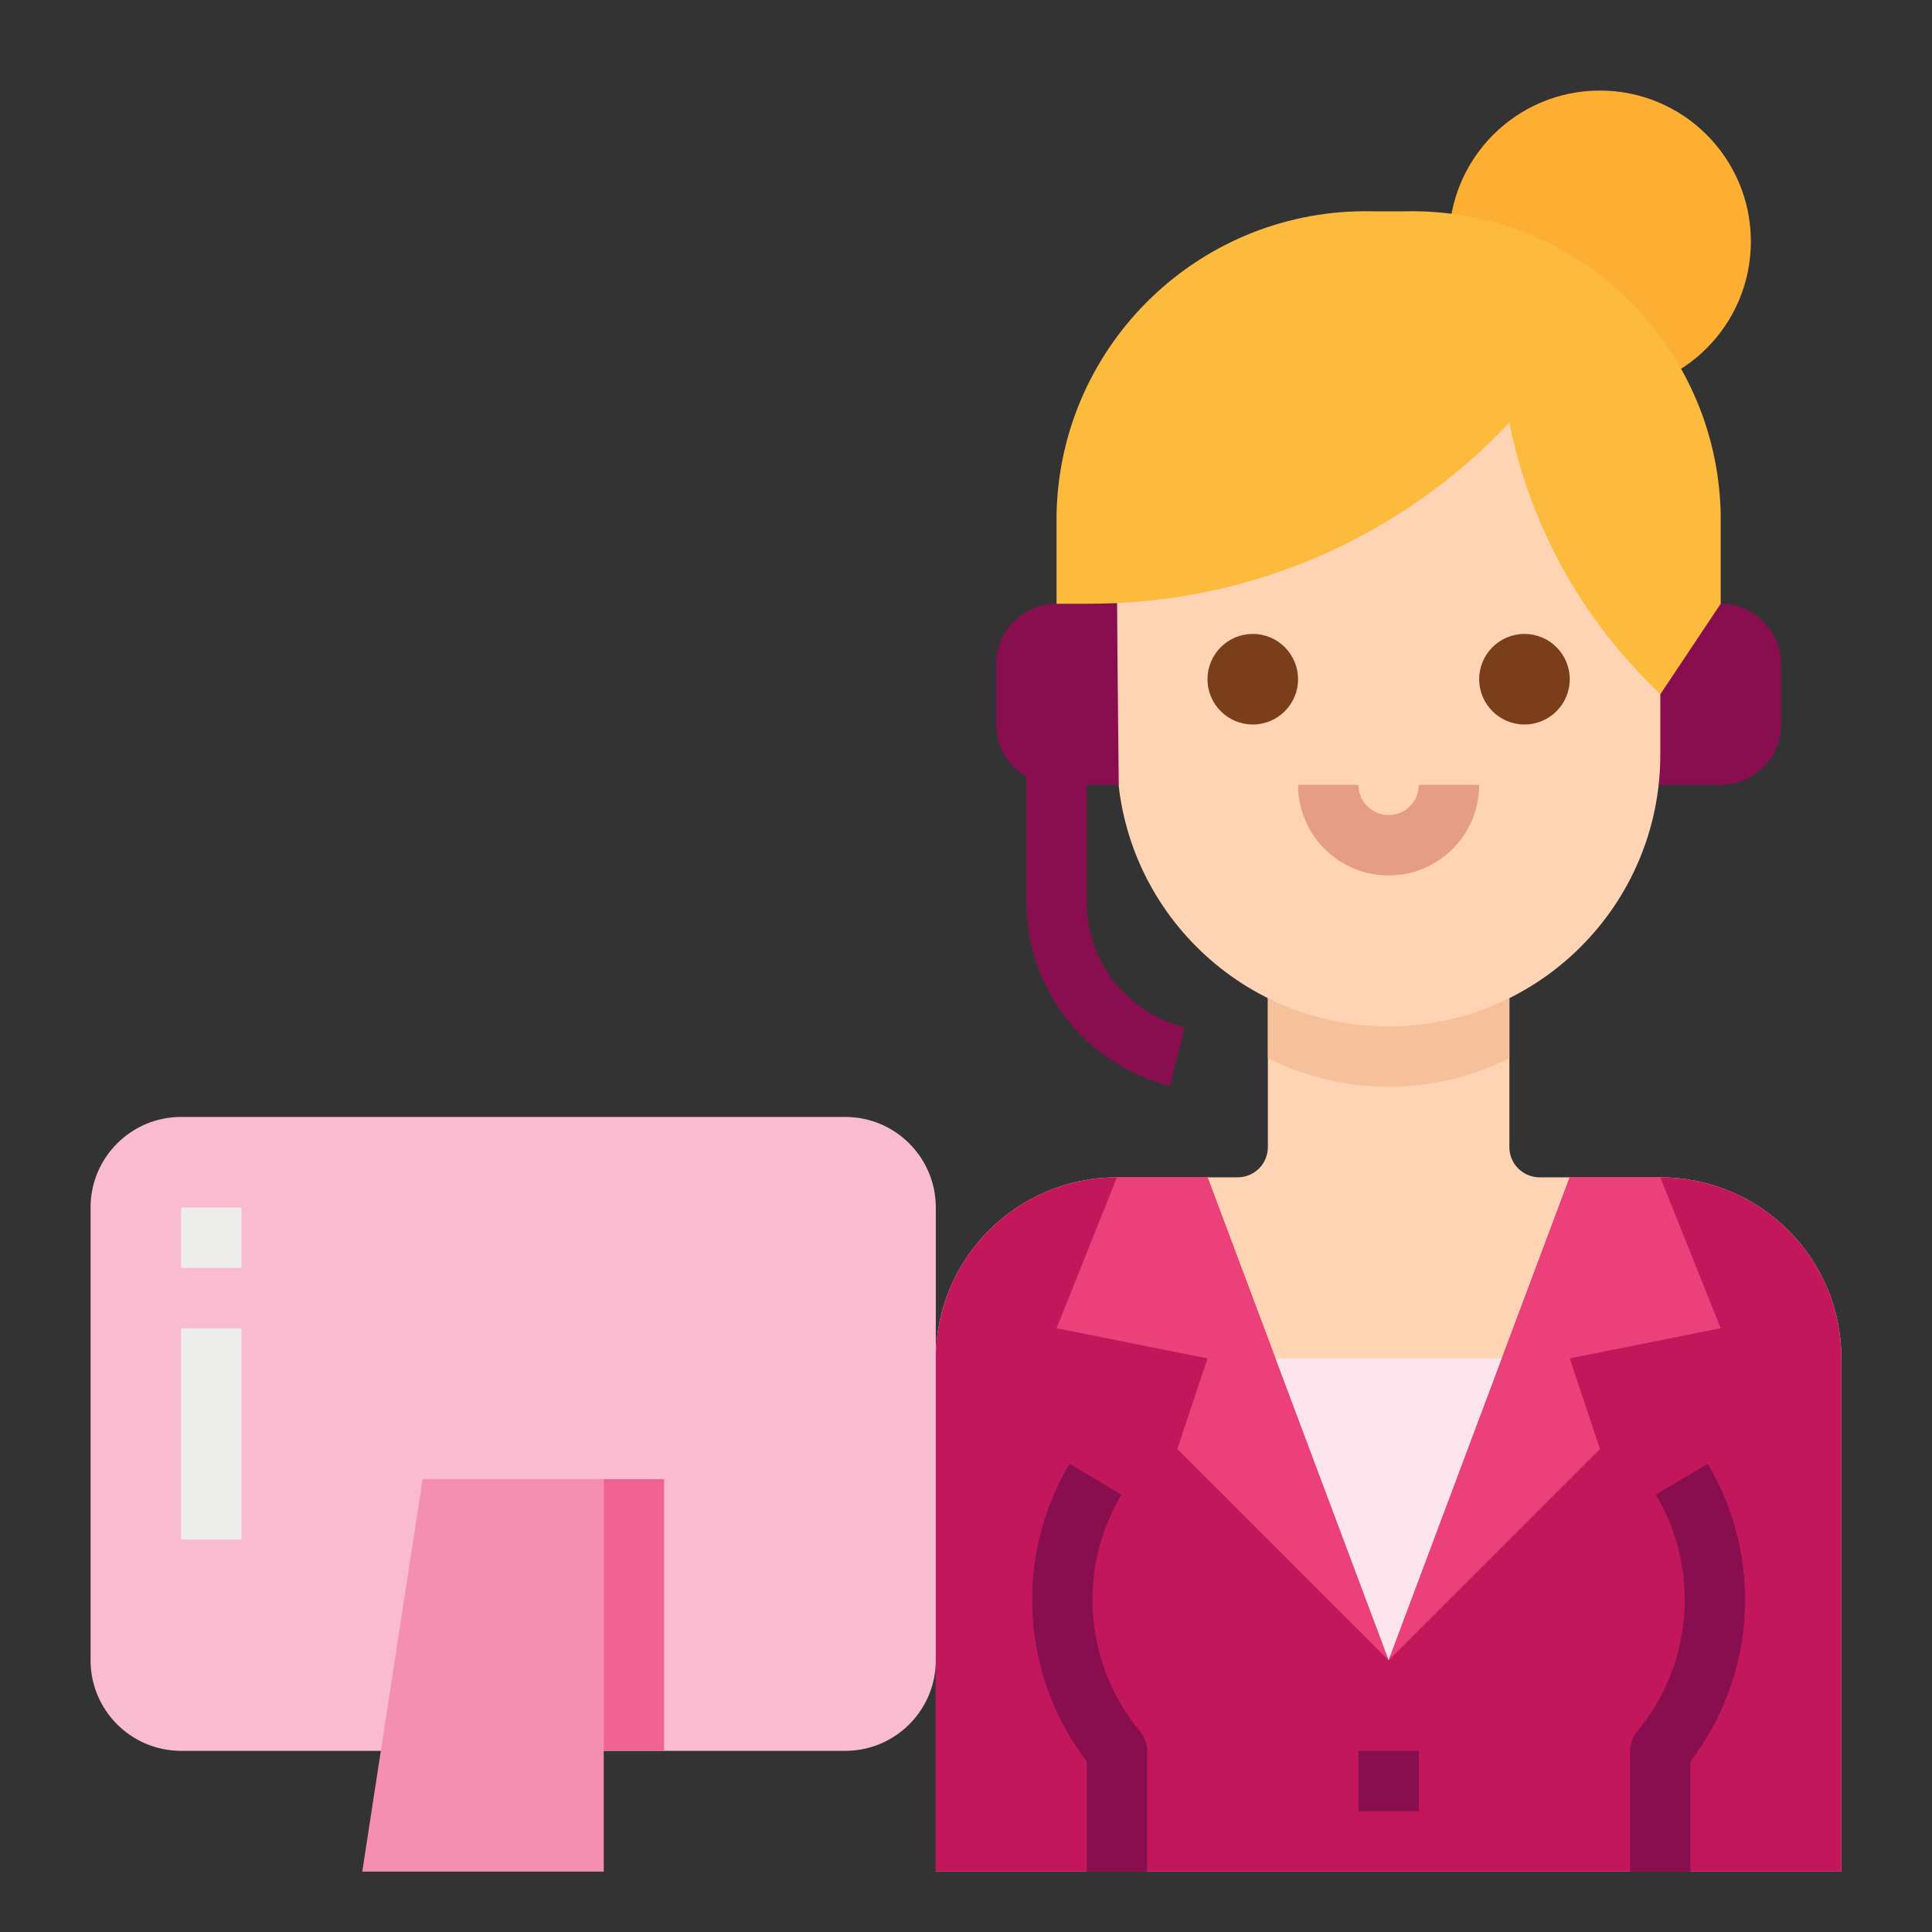 <?xml version="1.0" standalone="no"?><!-- Generator: Gravit.io --><svg xmlns="http://www.w3.org/2000/svg" xmlns:xlink="http://www.w3.org/1999/xlink" style="isolation:isolate" viewBox="0 0 512 512" width="512" height="512"><rect x="0" y="0" width="512" height="512" fill="#333333" stroke="none"/><defs><clipPath id="_clipPath_qKwS8jYVMPqfCqP8nOGwZUXqQVcCXDlt"><rect width="512" height="512"/></clipPath></defs><g clip-path="url(#_clipPath_qKwS8jYVMPqfCqP8nOGwZUXqQVcCXDlt)"><path d=" M 456 160 L 432 160 L 432 208 L 456 208 C 464.826 207.974 471.974 200.826 472 192 L 472 176 C 471.974 167.174 464.826 160.026 456 160 L 456 160 Z " fill="rgb(136,14,79)"/><path d=" M 488 496 L 488 360 C 488 333.49 466.51 312 440 312 L 408 312 C 403.582 312 400 308.418 400 304 L 400 248 L 336 248 L 336 304 C 336 308.418 332.418 312 328 312 L 296 312 C 269.49 312 248 333.49 248 360 L 248 496" fill="rgb(255,212,181)"/><path d=" M 488 496 L 488 360 C 488 333.49 466.51 312 440 312 L 416 312 L 368 440 L 320 312 L 296 312 C 269.49 312 248 333.49 248 360 L 248 496" fill="rgb(194,24,91)"/><path d=" M 398 360 L 338 360 L 368 440 L 398 360 L 398 360 Z " fill="rgb(252,228,236)"/><path d=" M 296 312 L 280 352 L 320 360 L 312 384 L 368 440 L 320 312 L 296 312 L 296 312 Z " fill="rgb(236,64,122)"/><path d=" M 440 312 L 456 352 L 416 360 L 424 384 L 368 440 L 416 312 L 440 312 L 440 312 Z " fill="rgb(236,64,122)"/><path d=" M 304 496 L 288 496 L 288 466.8 C 270.527 443.894 268.722 412.67 283.44 387.904 L 297.184 396.088 C 285.378 415.959 287.368 441.112 302.152 458.88 C 303.348 460.318 304.001 462.13 304 464 L 304 496 Z " fill="rgb(136,14,79)"/><path d=" M 448 496 L 432 496 L 432 464 C 431.999 462.13 432.652 460.318 433.848 458.88 C 448.632 441.112 450.622 415.959 438.816 396.088 L 452.56 387.904 C 467.278 412.67 465.473 443.894 448 466.8 L 448 496 Z " fill="rgb(136,14,79)"/><rect x="360" y="464" width="16" height="16" transform="matrix(1,0,0,1,0,0)" fill="rgb(136,14,79)"/><path d=" M 400 280.424 L 400 248 L 336 248 L 336 280.424 C 356.138 290.526 379.862 290.526 400 280.424 Z " fill="rgb(245,192,154)"/><circle vector-effect="non-scaling-stroke" cx="424" cy="64" r="40" fill="rgb(253,175,51)"/><path d=" M 368 272 L 368 272 C 328.235 272 296 239.765 296 200 L 296 107.08 C 320 75.08 408 67.08 440 107.08 L 440 200 C 440 239.765 407.765 272 368 272 Z " fill="rgb(255,212,181)"/><path d=" M 332 192 C 325.373 192 320 186.627 320 180 C 320 173.373 325.373 168 332 168 C 338.627 168 344 173.373 344 180 C 344 186.627 338.627 192 332 192 Z " fill="rgb(122,62,26)"/><path d=" M 404 192 C 397.373 192 392 186.627 392 180 C 392 173.373 397.373 168 404 168 C 410.627 168 416 173.373 416 180 C 416 186.627 410.627 192 404 192 Z " fill="rgb(122,62,26)"/><path d=" M 296 160 L 280 160 C 271.174 160.026 264.026 167.174 264 176 L 264 192 C 264.026 200.826 271.174 207.974 280 208 L 296.48 208" fill="rgb(136,14,79)"/><path d=" M 310.064 287.76 C 287.676 282.194 271.97 262.078 272 239.008 L 272 192 L 288 192 L 288 239.008 C 287.977 254.729 298.679 268.439 313.936 272.232 L 310.064 287.76 Z " fill="rgb(136,14,79)"/><path d=" M 368 232 C 354.745 232 344 221.255 344 208 L 360 208 C 360 212.418 363.582 216 368 216 C 372.418 216 376 212.418 376 208 L 392 208 C 392 221.255 381.255 232 368 232 Z " fill="rgb(230,157,133)"/><path d=" M 372.192 56 L 363.808 56 C 318.583 54.972 281.074 90.776 280 136 L 280 160 L 288.384 160 C 330.631 160.145 371.046 142.765 400 112 L 400 112 C 405.218 138.081 418.039 162.034 436.848 180.84 L 440 184 L 456 160 L 456 136 C 454.926 90.776 417.417 54.972 372.192 56 Z " fill="rgb(253,187,61)"/><path d="M 48 296 L 224 296 C 237.246 296 248 306.754 248 320 L 248 439.992 C 248 453.238 237.246 463.992 224 463.992 L 48 463.992 C 34.754 463.992 24 453.238 24 439.992 L 24 320 C 24 306.754 34.754 296 48 296 Z" style="stroke:none;fill:#F8BBD0;stroke-miterlimit:10;"/><path d=" M 96 496 L 112 392 L 160 392 L 160 496" fill="rgb(244,143,177)"/><rect x="160" y="392" width="16" height="72" transform="matrix(1,0,0,1,0,0)" fill="rgb(240,98,146)"/><rect x="48" y="320" width="16" height="16" transform="matrix(1,0,0,1,0,0)" fill="rgb(237,237,235)"/><rect x="48" y="352" width="16" height="56" transform="matrix(1,0,0,1,0,0)" fill="rgb(237,237,235)"/></g></svg>